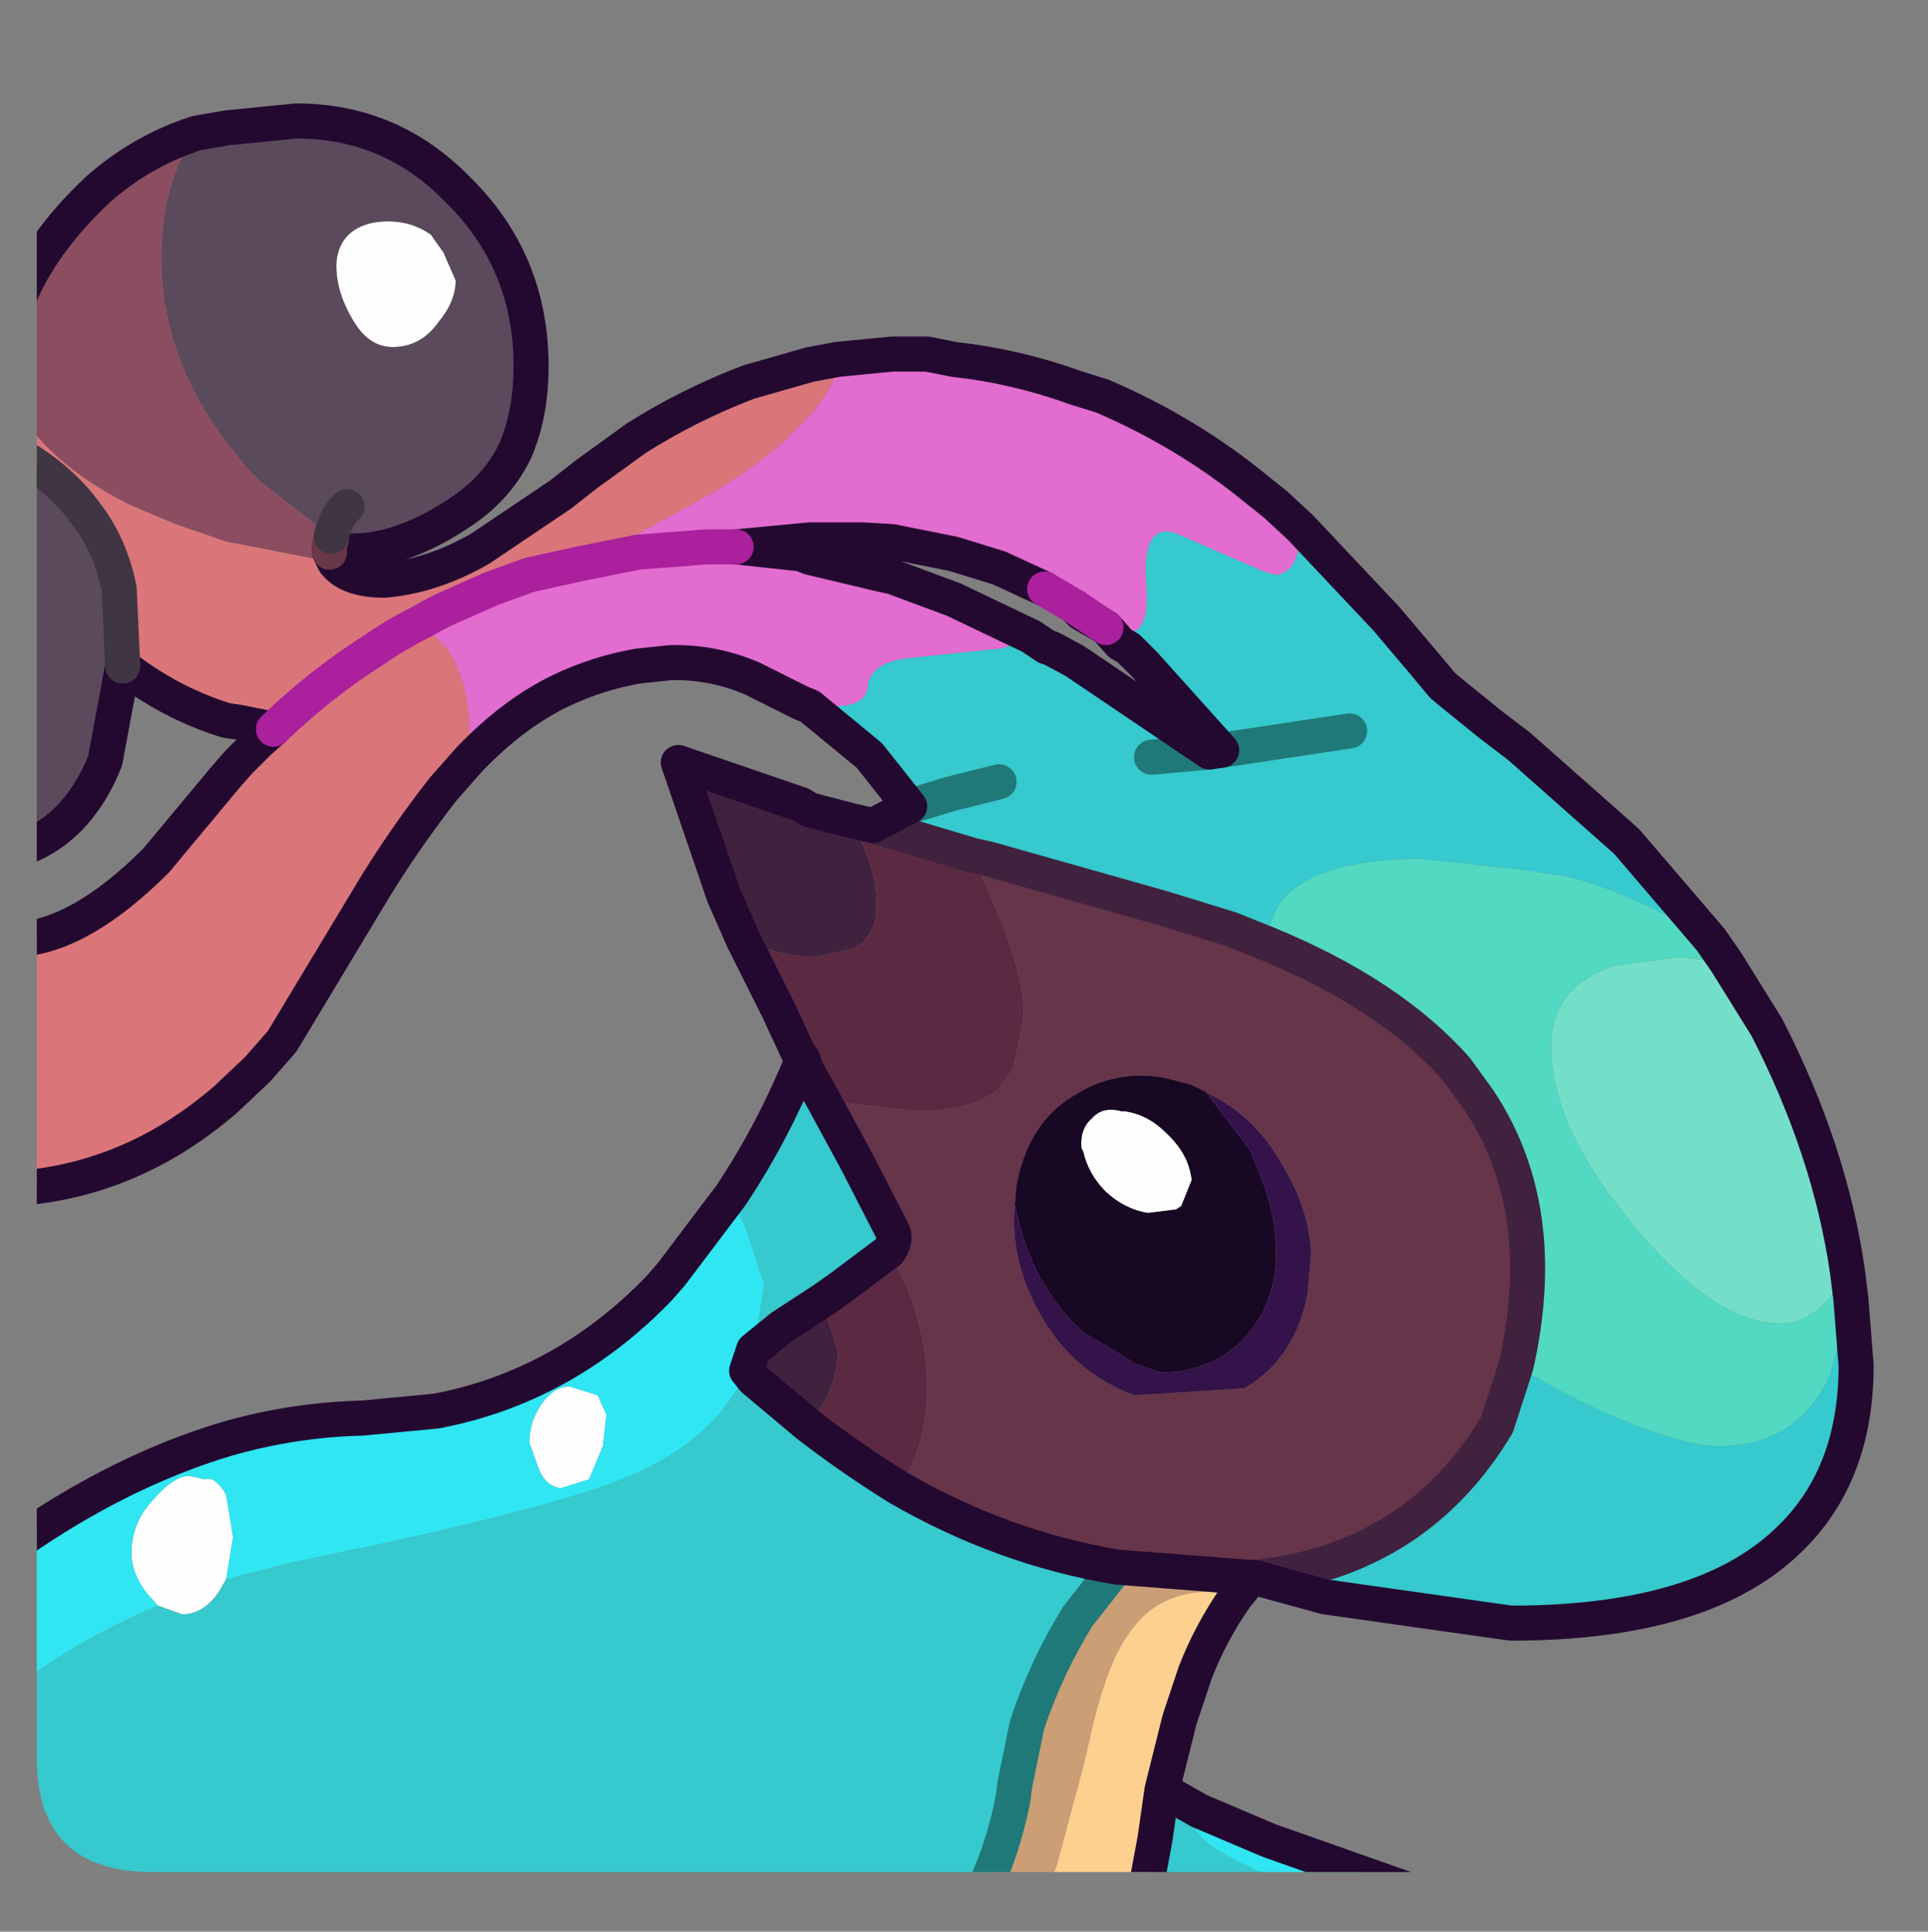 <?xml version="1.0" encoding="UTF-8" standalone="no"?>
<svg xmlns:ffdec="https://www.free-decompiler.com/flash" xmlns:xlink="http://www.w3.org/1999/xlink" ffdec:objectType="frame" height="55.1px" width="55.0px" xmlns="http://www.w3.org/2000/svg">
  <rect width="100%" height="100%" fill="#808080" stroke="none"/>
  <g transform="matrix(1.0, 0.0, 0.0, 1.0, 1.05, 0.0)">
    <clipPath id="clipPath0" transform="matrix(1.0, 0.0, 0.0, 1.0, 0.0, 0.0)">
      <path d="M50.5 0.0 Q53.95 0.0 53.95 3.3 L53.95 50.15 Q53.95 53.4 50.5 53.4 L3.3 53.4 Q0.0 53.4 0.0 50.15 L0.0 3.3 Q0.0 0.0 3.3 0.0 L50.5 0.0" fill="#000000" fill-rule="evenodd" stroke="none"/>
    </clipPath>
    <g clip-path="url(#clipPath0)">
      <use ffdec:characterId="2" height="52.15" transform="matrix(1.0, 0.0, 0.0, 1.0, -1.05, 2.95)" width="53.45" xlink:href="#shape1"/>
    </g>
    <use ffdec:characterId="3" height="53.4" transform="matrix(1.0, 0.0, 0.0, 1.0, 0.0, 0.0)" width="53.95" xlink:href="#shape2"/>
  </g>
  <defs>
    <g id="shape1" transform="matrix(1.0, 0.0, 0.0, 1.0, 1.05, -2.95)">
      <path d="M-0.55 18.45 L-0.55 16.75 -0.5 16.8 -0.3 17.4 Q-0.3 18.05 -0.55 18.45 M11.35 6.85 L11.6 7.2 11.95 8.0 Q11.95 8.6 11.45 9.2 10.95 9.9 10.15 9.9 9.45 9.9 9.0 9.1 8.5 8.25 8.55 7.45 8.65 6.55 9.6 6.35 10.55 6.2 11.25 6.7 L11.35 6.85 M3.45 45.8 L3.1 45.4 Q2.7 44.85 2.7 44.3 2.7 43.45 3.3 42.8 3.9 42.1 4.35 42.1 L4.8 42.2 Q5.05 42.1 5.35 42.55 L5.4 42.65 5.6 43.85 5.4 45.05 5.2 45.4 Q4.75 46.05 4.15 46.05 L3.45 45.8 M15.75 42.2 L14.95 42.45 Q14.5 42.4 14.3 41.85 L14.05 41.15 Q14.05 40.55 14.4 40.05 14.75 39.55 15.2 39.55 L16.0 39.8 16.25 40.35 16.15 41.25 15.75 42.2 M30.95 31.7 L31.05 31.7 Q31.7 31.8 32.2 32.3 32.75 32.8 32.9 33.4 L32.95 33.65 32.65 34.4 32.5 34.5 31.7 34.6 Q31.05 34.5 30.5 34.0 30.0 33.5 29.85 32.85 L29.8 32.75 Q29.75 32.2 30.1 31.9 30.4 31.55 30.95 31.7" fill="#ffffff" fill-rule="evenodd" stroke="none"/>
      <path d="M51.65 36.25 Q50.85 37.75 49.75 37.75 47.85 37.75 45.55 34.95 43.2 32.15 43.2 29.85 43.2 28.15 45.0 27.55 L46.85 27.3 48.2 27.45 49.35 29.3 Q51.15 32.8 51.65 36.25" fill="#74e0ca" fill-rule="evenodd" stroke="none"/>
      <path d="M51.65 36.25 L51.75 37.05 51.15 39.25 Q50.2 41.25 48.0 41.25 46.95 41.25 44.85 40.35 43.5 39.75 42.2 38.95 43.2 34.5 41.15 31.4 L40.5 30.5 Q38.6 28.35 35.05 26.9 35.2 26.1 35.55 25.65 36.55 24.5 39.5 24.5 L42.3 24.8 43.65 25.0 Q45.35 25.4 47.75 26.8 L48.2 27.45 46.85 27.3 45.0 27.55 Q43.2 28.15 43.2 29.85 43.2 32.15 45.55 34.95 47.85 37.75 49.75 37.75 50.85 37.75 51.65 36.25" fill="#52dac2" fill-rule="evenodd" stroke="none"/>
      <path d="M20.15 26.8 L19.6 25.55 18.3 21.75 21.8 22.95 22.05 23.1 23.2 23.4 23.45 23.85 Q23.95 24.85 23.95 25.75 L23.95 25.9 Q23.95 26.7 23.3 27.05 L22.25 27.3 Q21.2 27.3 20.15 26.8 M20.25 39.1 L20.45 38.5 21.25 37.85 22.4 37.1 22.85 38.55 Q22.85 39.65 22.0 40.65 L20.45 39.35 20.25 39.1" fill="#40223e" fill-rule="evenodd" stroke="none"/>
      <path d="M2.45 19.0 L1.95 21.7 Q1.15 23.7 -0.55 24.25 L-0.55 18.45 Q-0.3 18.05 -0.3 17.4 L-0.5 16.8 -0.55 16.75 -0.55 13.0 -0.3 13.1 Q0.75 13.75 1.4 14.65 2.1 15.55 2.35 16.8 L2.45 19.0 M4.55 3.8 L5.4 3.65 7.4 3.45 Q10.1 3.45 12.0 5.4 14.1 7.45 14.1 10.45 14.1 11.8 13.65 12.85 13.15 13.9 12.1 14.6 10.7 15.55 9.4 15.7 L8.4 15.3 6.45 13.8 5.95 13.3 5.4 12.6 Q3.55 10.15 3.55 7.35 3.55 5.2 4.55 3.8 M11.35 6.85 L11.25 6.7 Q10.55 6.2 9.6 6.35 8.65 6.55 8.55 7.45 8.5 8.25 9.0 9.1 9.45 9.9 10.15 9.9 10.95 9.9 11.45 9.2 11.95 8.6 11.95 8.0 L11.6 7.2 11.35 6.85 M8.85 14.45 Q8.55 14.7 8.4 15.3 8.55 14.7 8.85 14.45" fill="#5b4a5c" fill-rule="evenodd" stroke="none"/>
      <path d="M-0.55 11.7 L-0.55 8.6 Q0.1 6.95 1.75 5.4 3.0 4.3 4.55 3.8 3.55 5.2 3.55 7.35 3.55 10.15 5.4 12.6 L5.95 13.3 6.45 13.8 8.4 15.3 8.4 15.4 Q8.3 15.6 8.35 15.75 8.3 15.6 8.4 15.4 L8.4 15.3 9.4 15.7 8.35 15.75 8.5 16.05 5.4 15.45 3.95 14.95 2.65 14.4 Q0.45 13.3 -0.55 11.7" fill="#8e4d61" fill-rule="evenodd" stroke="none"/>
      <path d="M36.05 15.05 L38.5 17.65 39.6 18.95 40.1 19.55 40.4 19.8 41.45 20.65 42.3 21.3 45.35 24.0 47.75 26.8 Q45.35 25.4 43.65 25.0 L42.3 24.8 39.5 24.5 Q36.55 24.5 35.55 25.65 35.2 26.1 35.05 26.9 L34.55 26.7 34.05 26.5 32.1 25.9 27.15 24.5 26.7 24.4 23.85 23.55 24.9 23.0 23.75 21.55 22.05 20.15 21.8 20.05 22.05 20.05 Q23.6 20.35 23.7 19.6 23.75 18.85 25.05 18.75 L27.45 18.5 27.55 18.5 28.35 18.15 28.8 18.45 28.95 18.5 29.6 18.85 29.75 18.95 33.45 21.45 33.8 21.4 31.6 18.95 31.15 18.5 30.9 18.35 30.5 17.9 Q31.8 18.55 31.65 16.65 31.5 14.7 32.7 15.3 L35.0 16.3 35.35 16.4 Q36.05 16.3 36.05 15.05 M37.45 20.85 L33.8 21.4 37.45 20.85 M42.2 38.95 Q43.5 39.75 44.85 40.35 46.95 41.25 48.0 41.25 50.2 41.25 51.15 39.25 L51.75 37.05 51.9 38.95 Q51.9 42.15 49.9 44.0 47.45 46.3 42.05 46.3 L36.75 45.55 34.75 45.0 Q39.35 44.5 41.65 40.65 L42.2 38.95 M32.1 51.05 L33.15 51.65 Q33.0 51.8 33.0 52.0 33.0 52.85 37.4 54.35 L38.2 54.6 31.5 54.6 31.9 52.45 32.1 51.05 M26.7 54.6 L-0.55 54.6 -0.55 48.1 Q1.1 46.8 3.45 45.8 L4.15 46.05 Q4.75 46.05 5.2 45.4 L5.4 45.05 7.35 44.55 Q14.05 43.2 16.55 42.25 19.3 41.2 20.25 39.1 L20.45 39.35 22.0 40.65 Q23.3 41.65 24.6 42.45 27.55 44.15 30.8 44.7 L29.7 46.1 Q28.8 47.55 28.25 49.2 L27.9 50.9 27.85 51.3 Q27.55 52.85 26.85 54.25 L26.7 54.6 M19.8 34.1 Q21.0 32.3 21.85 30.2 L21.95 30.5 22.45 31.4 23.4 33.15 24.4 35.1 Q24.55 35.35 24.3 35.7 L22.9 36.75 22.4 37.1 21.25 37.85 20.45 38.5 20.75 36.65 20.25 35.1 19.8 34.1 M29.6 17.3 L30.5 17.9 29.8 17.5 29.6 17.3 M27.45 22.3 L26.05 22.65 24.9 23.0 26.05 22.65 27.45 22.3 M31.8 21.6 L33.45 21.45 31.8 21.6" fill="#36cace" fill-rule="evenodd" stroke="none"/>
      <path d="M21.85 30.2 L21.8 30.2 21.15 28.8 20.15 26.8 Q21.2 27.3 22.25 27.3 L23.3 27.05 Q23.95 26.7 23.95 25.9 L23.95 25.75 Q23.95 24.85 23.45 23.85 L23.2 23.4 23.85 23.55 26.7 24.4 27.35 25.9 27.45 26.1 Q28.15 27.9 28.15 28.8 L28.15 29.1 27.85 30.5 27.45 31.05 Q26.7 31.7 25.1 31.7 L22.45 31.4 21.95 30.5 21.85 30.2 M24.3 35.7 L24.8 36.65 Q25.4 38.1 25.4 39.6 25.4 41.25 24.6 42.45 23.3 41.65 22.0 40.65 22.85 39.65 22.85 38.55 L22.4 37.1 22.9 36.75 24.3 35.7" fill="#5b2a42" fill-rule="evenodd" stroke="none"/>
      <path d="M34.65 45.0 L34.2 45.55 33.5 45.4 Q31.95 45.4 31.15 46.6 30.5 47.5 30.05 49.55 L29.85 50.4 29.1 53.2 28.55 54.6 26.7 54.6 26.85 54.25 Q27.55 52.85 27.85 51.3 L27.9 50.9 28.25 49.2 Q28.8 47.55 29.7 46.1 L30.8 44.7 34.65 45.0" fill="#cc9f76" fill-rule="evenodd" stroke="none"/>
      <path d="M34.2 45.55 Q33.5 46.55 33.05 47.7 L32.6 49.05 32.1 51.05 31.9 52.45 31.5 54.6 28.55 54.6 29.1 53.2 29.85 50.4 30.05 49.55 Q30.5 47.5 31.15 46.6 31.95 45.4 33.5 45.4 L34.2 45.55" fill="#fdd190" fill-rule="evenodd" stroke="none"/>
      <path d="M36.05 15.05 Q36.05 16.3 35.35 16.4 L35.0 16.3 32.7 15.3 Q31.5 14.7 31.65 16.65 31.8 18.55 30.5 17.9 L29.6 17.3 28.75 16.8 27.45 16.2 26.15 15.8 24.4 15.45 23.55 15.4 22.05 15.4 19.95 15.6 19.1 15.6 17.15 15.75 15.65 16.05 17.15 15.75 19.1 15.6 19.95 15.6 21.8 15.8 22.05 15.9 24.15 16.4 24.4 16.45 26.15 17.1 28.35 18.15 27.55 18.5 27.45 18.5 25.05 18.75 Q23.75 18.85 23.7 19.6 23.6 20.35 22.05 20.05 L21.8 20.05 20.4 19.35 Q19.35 18.9 18.2 18.9 L18.1 18.9 17.15 19.0 Q16.0 19.2 14.95 19.7 13.6 20.35 12.35 21.65 L12.35 21.0 Q12.35 19.45 11.7 18.5 L10.95 17.75 11.4 17.5 11.6 17.4 12.95 16.8 14.05 16.4 14.95 16.2 15.65 16.05 19.2 14.1 Q20.45 13.35 21.3 12.6 L22.05 11.85 Q22.75 11.05 22.85 10.4 L22.85 10.25 24.4 10.1 25.4 10.1 26.15 10.25 Q27.95 10.45 29.6 11.05 L30.4 11.3 Q32.85 12.35 34.85 14.0 L35.35 14.4 36.05 15.05" fill="#e36cd0" fill-rule="evenodd" stroke="none"/>
      <path d="M12.35 21.65 L11.6 22.5 Q10.7 23.65 9.9 24.9 L9.65 25.3 7.0 29.7 6.3 30.5 5.4 31.35 Q2.75 33.65 -0.55 33.9 L-0.55 26.8 Q1.25 26.7 3.4 24.55 L5.4 22.15 5.75 21.75 6.35 21.15 6.75 20.8 5.75 20.6 5.4 20.55 Q3.8 20.05 2.45 19.0 L2.35 16.8 Q2.1 15.55 1.4 14.65 0.75 13.75 -0.3 13.1 L-0.55 13.0 -0.55 11.7 Q0.45 13.3 2.65 14.4 L3.95 14.95 5.4 15.45 8.5 16.05 Q8.9 16.55 9.9 16.55 11.25 16.45 12.65 15.65 L14.95 14.1 15.65 13.55 17.1 12.5 Q18.6 11.55 20.3 10.9 L22.05 10.4 22.85 10.25 22.85 10.4 Q22.75 11.05 22.05 11.85 L21.3 12.6 Q20.45 13.35 19.2 14.1 L15.65 16.05 14.95 16.2 14.05 16.4 12.95 16.8 11.6 17.4 11.4 17.5 10.95 17.75 11.7 18.5 Q12.35 19.45 12.35 21.0 L12.35 21.65 M10.95 17.75 Q10.25 18.1 9.6 18.55 8.1 19.5 6.75 20.8 8.1 19.5 9.6 18.55 10.25 18.1 10.95 17.75" fill="#db767a" fill-rule="evenodd" stroke="none"/>
      <path d="M35.05 26.9 Q38.6 28.35 40.5 30.5 L41.15 31.4 Q43.2 34.5 42.2 38.95 L41.65 40.65 Q39.35 44.5 34.75 45.0 L34.65 45.0 30.8 44.7 Q27.55 44.15 24.6 42.45 25.4 41.25 25.4 39.6 25.4 38.1 24.8 36.65 L24.3 35.7 Q24.55 35.35 24.4 35.1 L23.4 33.15 22.45 31.4 25.1 31.7 Q26.7 31.7 27.45 31.05 L27.85 30.5 28.15 29.1 28.15 28.8 Q28.15 27.9 27.45 26.1 L27.35 25.9 26.7 24.4 27.15 24.5 32.1 25.9 34.05 26.5 34.55 26.7 35.05 26.9 M33.35 31.15 L32.95 30.95 32.2 30.75 Q30.9 30.5 29.75 31.15 L29.35 31.4 Q28.25 32.2 27.95 33.8 L27.9 34.35 Q27.75 35.9 28.6 37.45 29.55 39.15 31.3 39.8 L34.45 39.6 Q35.9 38.75 36.25 36.9 L36.35 35.75 Q36.3 34.55 35.6 33.35 34.9 32.05 33.8 31.4 L33.35 31.15" fill="#66354a" fill-rule="evenodd" stroke="none"/>
      <path d="M33.15 51.65 L35.15 52.5 41.1 54.6 38.2 54.6 37.4 54.35 Q33.0 52.85 33.0 52.0 33.0 51.8 33.15 51.65 M-0.55 48.1 L-0.55 44.0 Q2.4 41.95 5.4 41.05 7.3 40.5 9.3 40.45 L11.4 40.25 Q15.05 39.55 17.75 36.75 L18.1 36.35 19.8 34.1 20.25 35.1 20.75 36.65 20.45 38.5 20.25 39.1 Q19.3 41.2 16.55 42.25 14.05 43.2 7.35 44.55 L5.4 45.05 5.6 43.85 5.4 42.65 5.35 42.55 Q5.05 42.1 4.8 42.2 L4.35 42.1 Q3.9 42.1 3.3 42.8 2.7 43.45 2.7 44.3 2.7 44.85 3.1 45.4 L3.45 45.8 Q1.1 46.8 -0.55 48.1 M15.75 42.2 L16.15 41.25 16.25 40.35 16.0 39.8 15.2 39.55 Q14.75 39.55 14.4 40.05 14.05 40.55 14.05 41.15 L14.3 41.85 Q14.5 42.4 14.95 42.45 L15.75 42.2" fill="#2fe7f3" fill-rule="evenodd" stroke="none"/>
      <path d="M27.9 34.35 L27.95 33.8 Q28.25 32.2 29.35 31.4 L29.75 31.15 Q30.9 30.5 32.2 30.75 L32.95 30.95 33.35 31.15 34.6 32.8 34.85 33.4 Q35.35 34.6 35.35 35.75 35.35 37.1 34.55 38.05 33.6 39.15 32.05 39.15 L31.35 38.9 29.85 38.0 Q28.35 36.65 27.9 34.35 M30.95 31.7 Q30.4 31.55 30.1 31.9 29.75 32.2 29.8 32.75 L29.85 32.85 Q30.0 33.5 30.5 34.0 31.05 34.5 31.7 34.6 L32.5 34.5 32.65 34.4 32.95 33.65 32.9 33.4 Q32.75 32.8 32.2 32.3 31.7 31.8 31.05 31.7 L30.95 31.7" fill="#180823" fill-rule="evenodd" stroke="none"/>
      <path d="M27.9 34.35 Q28.35 36.65 29.85 38.0 L31.35 38.9 32.05 39.15 Q33.6 39.15 34.55 38.05 35.35 37.1 35.35 35.75 35.35 34.6 34.85 33.4 L34.6 32.8 33.35 31.15 33.8 31.4 Q34.9 32.05 35.6 33.35 36.3 34.55 36.35 35.75 L36.25 36.9 Q35.9 38.75 34.45 39.6 L31.3 39.8 Q29.55 39.15 28.6 37.45 27.75 35.9 27.9 34.35" fill="#34134a" fill-rule="evenodd" stroke="none"/>
      <path d="M33.8 21.4 L37.45 20.85 M24.9 23.0 L26.05 22.65 27.45 22.3 M33.45 21.45 L31.8 21.6 M26.7 54.6 L26.85 54.25 Q27.55 52.85 27.85 51.3 L27.9 50.9 28.25 49.2 Q28.8 47.55 29.7 46.1 L30.8 44.7" fill="none" stroke="#207979" stroke-linecap="round" stroke-linejoin="round" stroke-width="1.0"/>
      <path d="M35.05 26.9 Q38.6 28.35 40.5 30.5 L41.15 31.4 Q43.2 34.5 42.2 38.95 L41.65 40.65 Q39.35 44.5 34.75 45.0 M26.7 24.4 L27.15 24.5 32.1 25.9 34.05 26.5 34.55 26.7 35.05 26.9 M23.85 23.55 L26.7 24.4" fill="none" stroke="#40223e" stroke-linecap="round" stroke-linejoin="round" stroke-width="1.0"/>
      <path d="M47.75 26.8 L45.35 24.0 42.3 21.3 41.45 20.65 40.4 19.8 40.1 19.55 39.6 18.95 38.5 17.65 36.05 15.05 35.35 14.4 34.85 14.0 Q32.85 12.35 30.4 11.3 L29.6 11.05 Q27.95 10.45 26.15 10.25 L25.4 10.1 24.4 10.1 22.85 10.25 22.05 10.4 20.3 10.9 Q18.6 11.55 17.1 12.5 L15.65 13.55 14.95 14.1 12.65 15.65 Q11.25 16.45 9.9 16.55 8.9 16.55 8.5 16.05 L8.35 15.75 9.4 15.7 Q10.7 15.55 12.1 14.6 13.15 13.9 13.65 12.85 14.1 11.8 14.1 10.45 14.1 7.45 12.0 5.4 10.1 3.45 7.4 3.45 L5.4 3.65 4.55 3.8 Q3.0 4.3 1.75 5.4 0.1 6.95 -0.55 8.6 M30.5 17.9 L30.9 18.35 31.15 18.5 31.6 18.95 33.8 21.4 33.45 21.45 29.75 18.95 29.6 18.85 28.95 18.5 28.8 18.45 28.35 18.15 26.15 17.1 24.4 16.45 24.15 16.4 22.05 15.9 21.8 15.8 19.95 15.6 22.05 15.4 23.55 15.4 24.4 15.45 26.15 15.8 27.45 16.2 28.75 16.8 M51.75 37.05 L51.65 36.25 Q51.15 32.8 49.35 29.3 L48.2 27.45 47.75 26.8 M51.75 37.05 L51.9 38.95 Q51.9 42.15 49.9 44.0 47.45 46.3 42.05 46.3 L36.75 45.55 34.75 45.0 34.65 45.0 34.2 45.55 Q33.5 46.55 33.05 47.7 L32.6 49.05 32.1 51.05 33.15 51.65 35.15 52.5 41.1 54.6 M-0.55 44.0 Q2.4 41.95 5.4 41.05 7.3 40.5 9.3 40.45 L11.4 40.25 Q15.05 39.55 17.75 36.75 L18.1 36.35 19.8 34.1 Q21.0 32.3 21.85 30.2 L21.8 30.2 21.15 28.8 20.15 26.8 19.6 25.55 18.3 21.75 21.8 22.95 22.05 23.1 23.2 23.4 23.85 23.55 24.9 23.0 23.75 21.55 22.05 20.15 21.8 20.05 20.4 19.35 Q19.35 18.9 18.2 18.9 L18.1 18.9 17.15 19.0 Q16.0 19.2 14.95 19.7 13.6 20.35 12.35 21.65 L11.6 22.5 Q10.7 23.65 9.9 24.9 L9.65 25.3 7.0 29.7 6.3 30.5 5.4 31.35 Q2.75 33.65 -0.55 33.9 M-0.55 26.8 Q1.25 26.7 3.4 24.55 L5.4 22.15 5.75 21.75 6.35 21.15 6.75 20.8 5.75 20.6 5.4 20.55 Q3.8 20.05 2.45 19.0 L1.95 21.7 Q1.15 23.7 -0.55 24.25 M30.5 17.9 L29.8 17.5 29.6 17.3 M22.45 31.4 L23.4 33.15 24.4 35.1 Q24.55 35.35 24.3 35.7 L22.9 36.75 22.4 37.1 21.25 37.85 20.45 38.5 20.25 39.1 20.45 39.35 22.0 40.65 Q23.3 41.65 24.6 42.45 27.55 44.15 30.8 44.7 L34.65 45.0 M22.45 31.4 L21.95 30.5 21.85 30.2 M31.5 54.6 L31.9 52.45 32.1 51.05" fill="none" stroke="#230930" stroke-linecap="round" stroke-linejoin="round" stroke-width="1.0"/>
      <path d="M15.65 16.05 L17.15 15.75 19.1 15.6 19.95 15.6 M28.75 16.8 L29.6 17.3 30.5 17.9 M6.75 20.8 Q8.1 19.5 9.6 18.55 10.25 18.1 10.95 17.75 L11.4 17.5 11.6 17.4 12.95 16.8 14.05 16.4 14.95 16.2 15.65 16.05" fill="none" stroke="#ac209e" stroke-linecap="round" stroke-linejoin="round" stroke-width="1.0"/>
      <path d="M8.35 15.75 Q8.3 15.6 8.4 15.4 L8.4 15.3" fill="none" stroke="#693847" stroke-linecap="round" stroke-linejoin="round" stroke-width="1.0"/>
      <path d="M8.4 15.3 Q8.55 14.7 8.85 14.45 M-0.55 13.0 L-0.3 13.1 Q0.75 13.75 1.4 14.65 2.1 15.55 2.35 16.8 L2.45 19.0" fill="none" stroke="#403542" stroke-linecap="round" stroke-linejoin="round" stroke-width="1.0"/>
    </g>
    <g id="shape2" transform="matrix(1.0, 0.0, 0.0, 1.0, 0.0, 0.0)">
      <path d="M50.5 0.0 Q53.95 0.0 53.95 3.3 L53.95 50.15 Q53.95 53.4 50.5 53.4 L3.3 53.4 Q0.0 53.4 0.0 50.15 L0.0 3.3 Q0.0 0.0 3.3 0.0 L50.5 0.0" fill="#000000" fill-opacity="0.004" fill-rule="evenodd" stroke="none"/>
    </g>
  </defs>
</svg>
